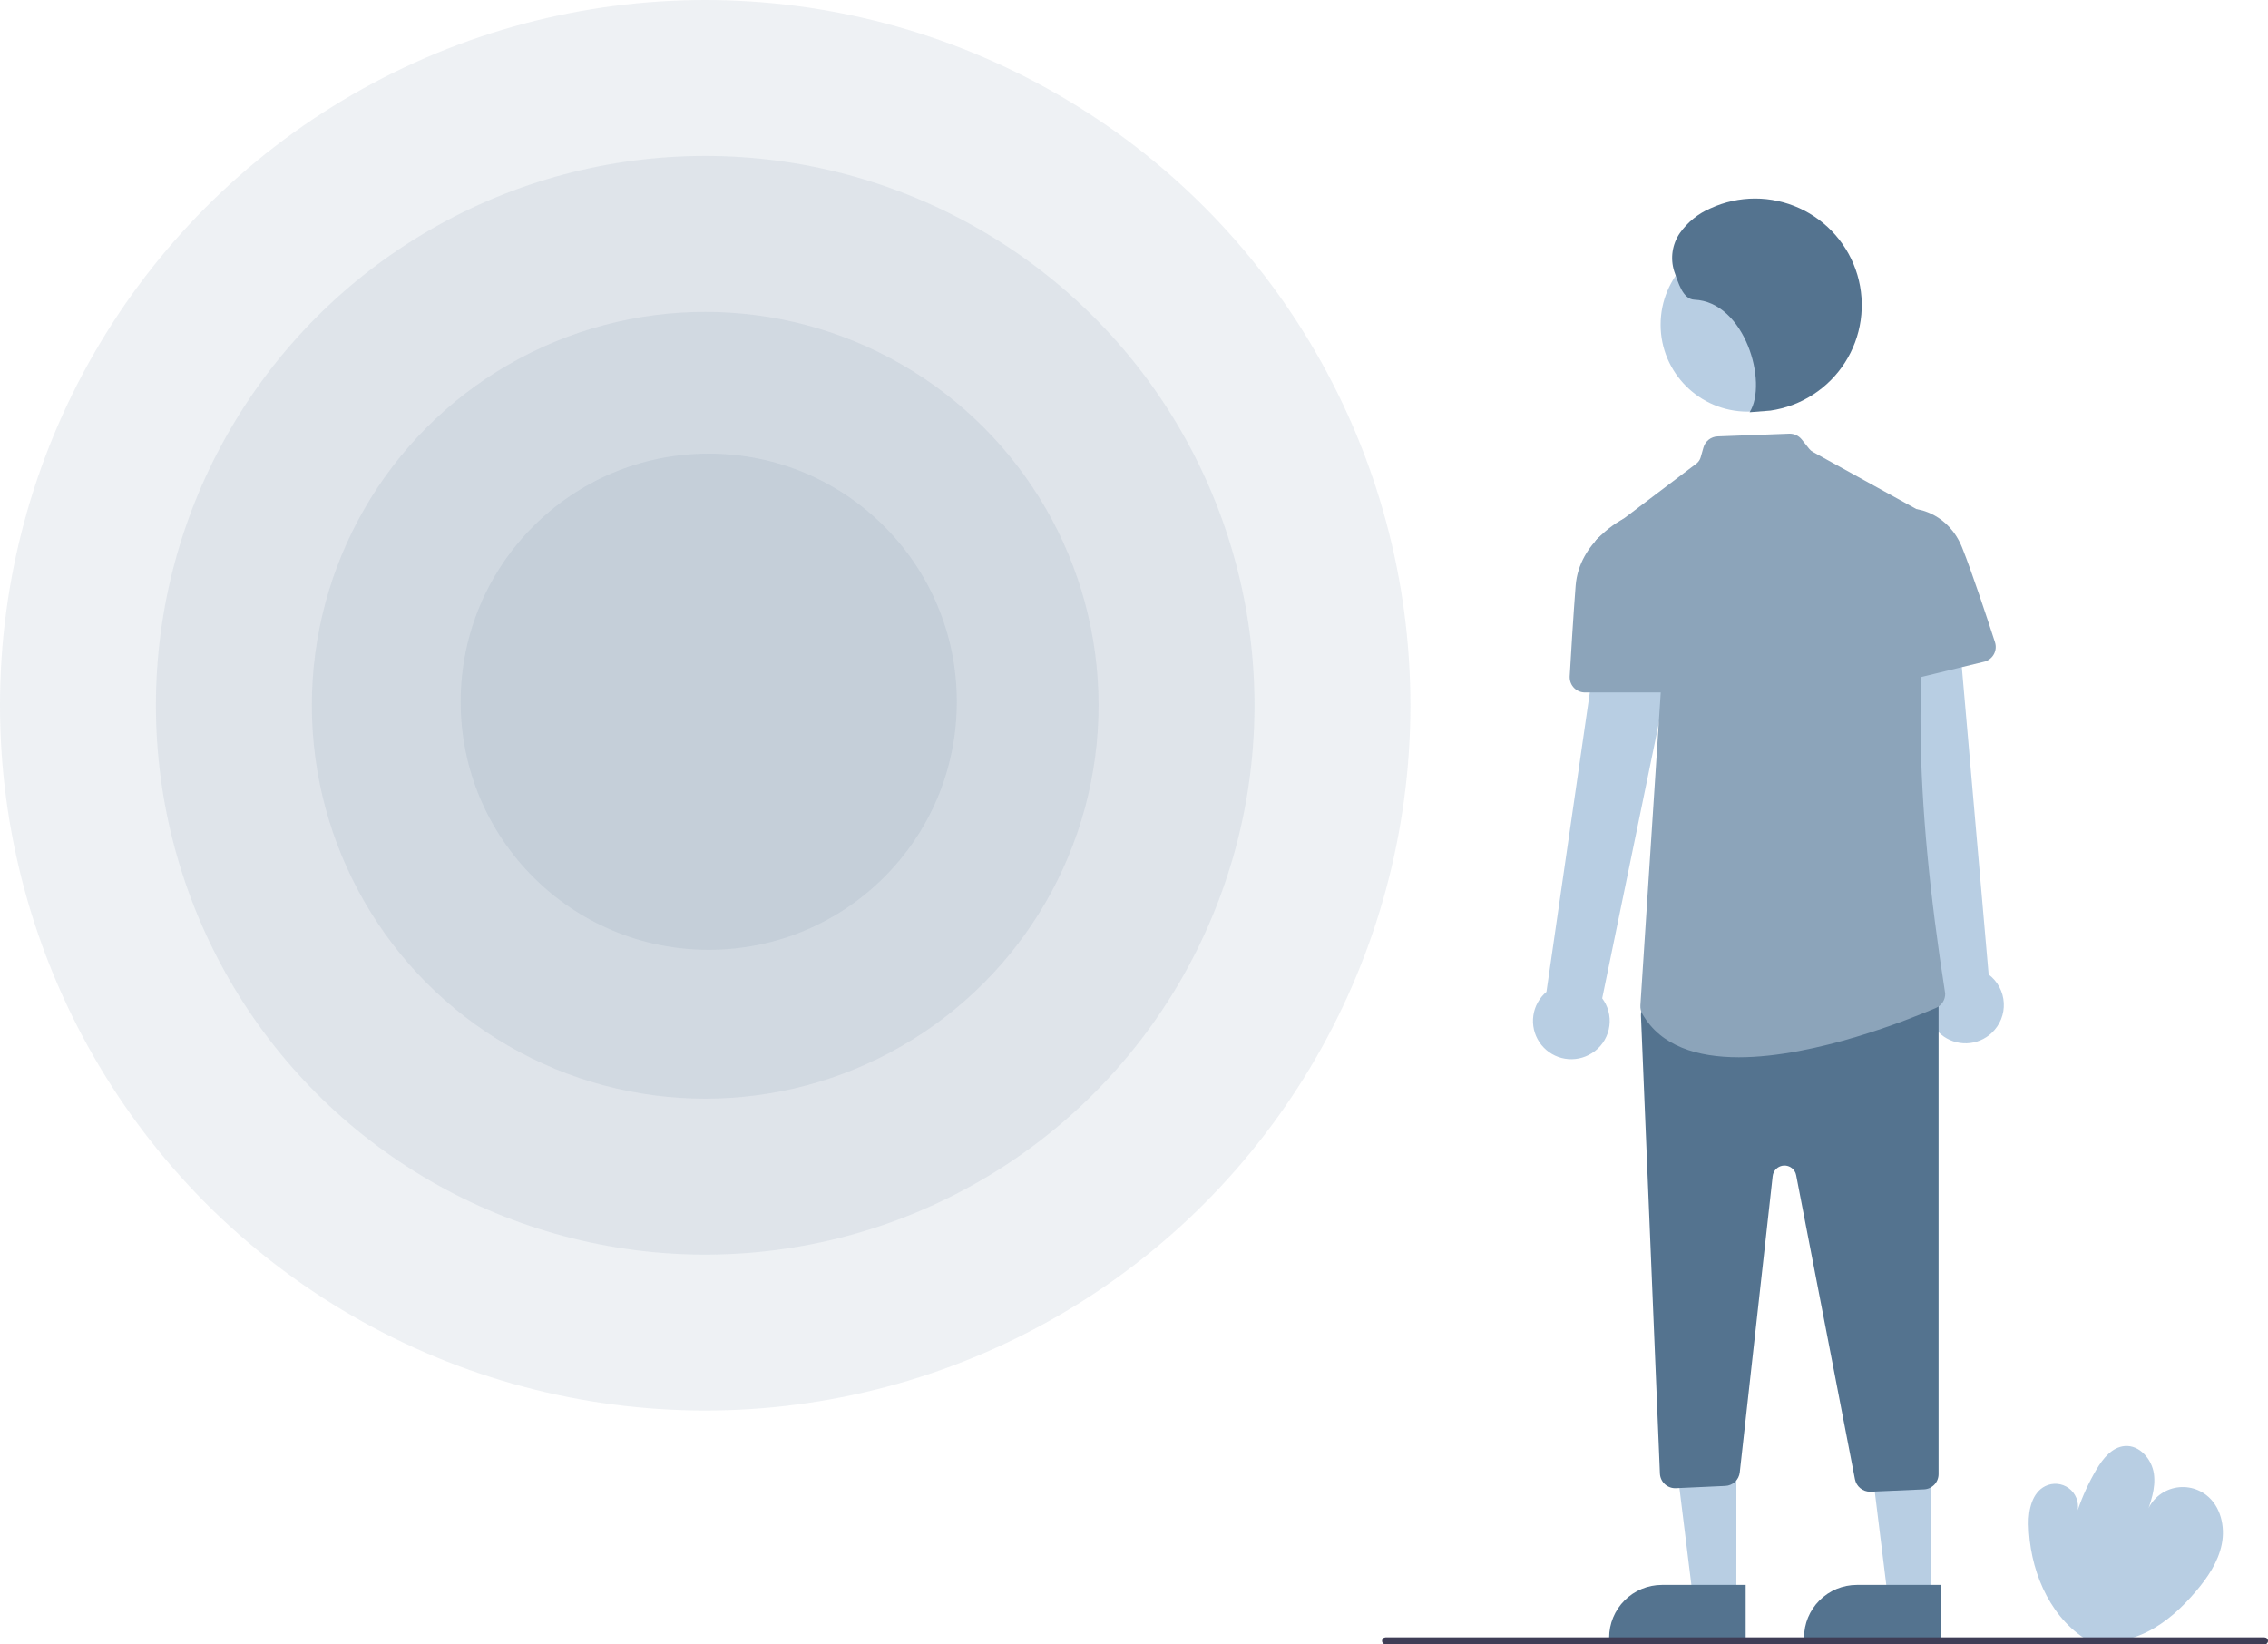<svg width="320" height="232" viewBox="0 0 320 232" fill="none" xmlns="http://www.w3.org/2000/svg">
<g clip-path="url(#clip0_1112_10890)">
<path d="M294.015 231.081C288.905 227.669 286.335 221.17 286.23 215.03C286.195 212.972 286.73 210.584 288.565 209.67C289.093 209.407 289.684 209.295 290.272 209.346C290.859 209.397 291.422 209.61 291.896 209.96C292.371 210.311 292.739 210.786 292.96 211.332C293.182 211.879 293.247 212.476 293.15 213.057C293.836 211.056 294.724 209.129 295.8 207.307C296.715 205.764 297.995 204.16 299.8 204.01C301.875 203.841 303.61 205.854 303.9 207.912C304.19 209.97 303.445 212.018 302.71 213.961C302.918 213.081 303.344 212.267 303.949 211.593C304.554 210.92 305.318 210.408 306.171 210.106C307.025 209.804 307.941 209.721 308.835 209.863C309.729 210.006 310.573 210.371 311.29 210.924C313.32 212.488 313.985 215.365 313.475 217.873C312.965 220.381 311.475 222.579 309.81 224.532C307.865 226.82 305.615 228.913 302.925 230.242C300.235 231.57 297.045 232.08 294.18 231.176L294.015 231.081Z" fill="#B8CEE3"/>
<path d="M224.14 148.845C224.771 148.532 225.335 148.097 225.799 147.566C226.262 147.035 226.617 146.418 226.841 145.75C227.066 145.082 227.157 144.376 227.109 143.673C227.06 142.97 226.874 142.283 226.56 141.652C226.415 141.37 226.247 141.099 226.06 140.843L238.56 80.128L226.88 79.978L218.195 139.929C217.187 140.785 216.528 141.981 216.345 143.291C216.162 144.6 216.466 145.931 217.2 147.031C217.934 148.131 219.047 148.924 220.327 149.258C221.607 149.593 222.966 149.446 224.145 148.845H224.14Z" fill="#B8CEE3"/>
<path d="M281.035 145.703C281.606 145.166 282.053 144.511 282.345 143.783C282.637 143.055 282.765 142.273 282.723 141.49C282.68 140.707 282.466 139.943 282.097 139.252C281.728 138.56 281.211 137.957 280.585 137.486L275.195 75.732L263.975 78.909L272.795 138.854C272.074 139.962 271.784 141.295 271.982 142.601C272.179 143.907 272.849 145.096 273.865 145.941C274.881 146.787 276.172 147.231 277.493 147.189C278.815 147.147 280.075 146.622 281.035 145.713V145.703Z" fill="#B8CEE3"/>
<path d="M244.99 225.356H238.86L235.945 201.732H244.995L244.99 225.356Z" fill="#B8CEE3"/>
<path d="M234.479 223.603H246.304V231.041H227.039C227.039 229.069 227.823 227.178 229.218 225.783C230.613 224.388 232.505 223.604 234.479 223.603Z" fill="#54738F"/>
<path d="M272.495 225.356H266.36L263.445 201.732H272.495V225.356Z" fill="#B8CEE3"/>
<path d="M261.979 223.603H273.804V231.041H254.539C254.539 229.069 255.323 227.178 256.718 225.783C258.113 224.388 260.005 223.604 261.979 223.603Z" fill="#54738F"/>
<path d="M246.581 58.073C253.363 58.073 258.861 52.58 258.861 45.804C258.861 39.028 253.363 33.535 246.581 33.535C239.799 33.535 234.301 39.028 234.301 45.804C234.301 52.58 239.799 58.073 246.581 58.073Z" fill="#B8CEE3"/>
<path d="M263.844 210.45C263.344 210.447 262.86 210.272 262.474 209.954C262.088 209.637 261.823 209.196 261.724 208.706L253.424 165.79C253.349 165.397 253.134 165.043 252.82 164.794C252.505 164.546 252.112 164.418 251.711 164.434C251.31 164.45 250.929 164.61 250.636 164.883C250.343 165.157 250.158 165.527 250.114 165.925L245.469 207.727C245.413 208.237 245.176 208.71 244.801 209.06C244.426 209.41 243.937 209.614 243.424 209.635L236.454 209.955C236.171 209.968 235.888 209.924 235.621 209.827C235.354 209.731 235.109 209.582 234.9 209.39C234.691 209.199 234.522 208.968 234.403 208.71C234.283 208.453 234.216 208.175 234.204 207.892L231.529 143.32C231.515 142.995 231.576 142.67 231.707 142.371C231.838 142.073 232.035 141.808 232.284 141.597L233.829 140.278C234.223 139.952 234.718 139.775 235.229 139.779H271.364C271.936 139.779 272.484 140.005 272.888 140.409C273.292 140.813 273.519 141.361 273.519 141.932V207.972C273.52 208.526 273.306 209.059 272.922 209.46C272.538 209.86 272.014 210.097 271.459 210.12L263.959 210.45H263.844Z" fill="#54738F"/>
<path d="M245.334 149.16C239.489 149.16 234.334 147.602 231.739 143.066C231.522 142.692 231.421 142.263 231.449 141.832L234.694 91.937C234.719 91.534 234.598 91.135 234.354 90.813L225.194 78.809C224.854 78.356 224.705 77.788 224.781 77.227C224.857 76.666 225.151 76.158 225.599 75.812L239.349 65.406C239.638 65.186 239.848 64.88 239.949 64.532L240.349 63.128C240.475 62.69 240.736 62.304 241.095 62.024C241.455 61.744 241.894 61.585 242.349 61.569L252.439 61.185C252.775 61.173 253.11 61.24 253.416 61.38C253.723 61.519 253.992 61.728 254.204 61.989L255.274 63.328C255.413 63.499 255.582 63.643 255.774 63.752L272.649 73.069C272.982 73.253 273.26 73.522 273.455 73.848C273.65 74.175 273.755 74.547 273.759 74.927V74.987C269.824 91.373 270.049 112.084 274.454 140.168C274.466 140.596 274.349 141.018 274.119 141.379C273.89 141.741 273.557 142.025 273.164 142.196C269.519 143.755 256.224 149.16 245.334 149.16Z" fill="#8CA4BA"/>
<path d="M235.06 97.692H223.63C223.347 97.693 223.067 97.639 222.806 97.532C222.544 97.424 222.307 97.267 222.106 97.068C221.906 96.868 221.747 96.632 221.639 96.371C221.53 96.111 221.475 95.831 221.475 95.549C221.472 95.505 221.472 95.462 221.475 95.419C221.645 92.511 221.975 86.981 222.315 82.615C222.815 76.336 228.955 73.249 229.02 73.219L229.14 73.159L233.295 75.797L237.195 95.119C237.306 95.679 237.191 96.26 236.874 96.735C236.557 97.21 236.065 97.54 235.505 97.652C235.366 97.68 235.226 97.693 235.085 97.692H235.06Z" fill="#8CA4BA"/>
<path d="M266.374 96.628C266.091 96.626 265.811 96.569 265.55 96.46C265.289 96.35 265.052 96.189 264.854 95.988C264.655 95.787 264.498 95.548 264.391 95.286C264.285 95.023 264.232 94.743 264.234 94.46C264.234 94.39 264.234 94.315 264.234 94.24L266.344 74.853L270.419 71.855H270.514C270.554 71.855 274.899 72.4 276.844 77.255C278.229 80.717 280.344 87.111 281.479 90.613C281.654 91.156 281.607 91.745 281.347 92.253C281.087 92.76 280.637 93.144 280.094 93.321L279.939 93.361L266.884 96.533C266.719 96.586 266.548 96.618 266.374 96.628Z" fill="#8CA4BA"/>
<path d="M246.861 58.158C249.486 54.006 246.206 42.582 239.061 42.282C237.411 42.212 236.776 39.814 236.216 38.261C235.932 37.361 235.856 36.408 235.996 35.475C236.135 34.542 236.486 33.653 237.021 32.876C238.115 31.33 239.617 30.119 241.361 29.379C243.322 28.48 245.454 28.014 247.612 28.01C249.769 28.007 251.902 28.468 253.866 29.36C255.83 30.253 257.579 31.558 258.994 33.185C260.41 34.812 261.458 36.724 262.069 38.792C262.679 40.86 262.838 43.034 262.533 45.169C262.229 47.303 261.468 49.347 260.304 51.161C259.139 52.976 257.598 54.52 255.784 55.687C253.97 56.855 251.926 57.619 249.791 57.928L246.861 58.158Z" fill="#54738F"/>
<path d="M319.5 232H195.5C195.367 232 195.24 231.947 195.146 231.854C195.053 231.76 195 231.633 195 231.5C195 231.368 195.053 231.241 195.146 231.147C195.24 231.053 195.367 231.001 195.5 231.001H319.5C319.633 231.001 319.76 231.053 319.854 231.147C319.947 231.241 320 231.368 320 231.5C320 231.633 319.947 231.76 319.854 231.854C319.76 231.947 319.633 232 319.5 232Z" fill="#3F3D56"/>
</g>
<circle opacity="0.1" cx="99.5" cy="99.5" r="99.5" fill="#54738F"/>
<circle opacity="0.1" cx="99.5" cy="99.5" r="77.5" fill="#54738F"/>
<circle opacity="0.1" cx="99.5" cy="99.5" r="55.5" fill="#54738F"/>
<circle opacity="0.1" cx="100" cy="99" r="35" fill="#54738F"/>
<defs>
<clipPath id="clip0_1112_10890">
<rect width="125" height="204" fill="white" transform="translate(195 28)"/>
</clipPath>
</defs>
</svg>
